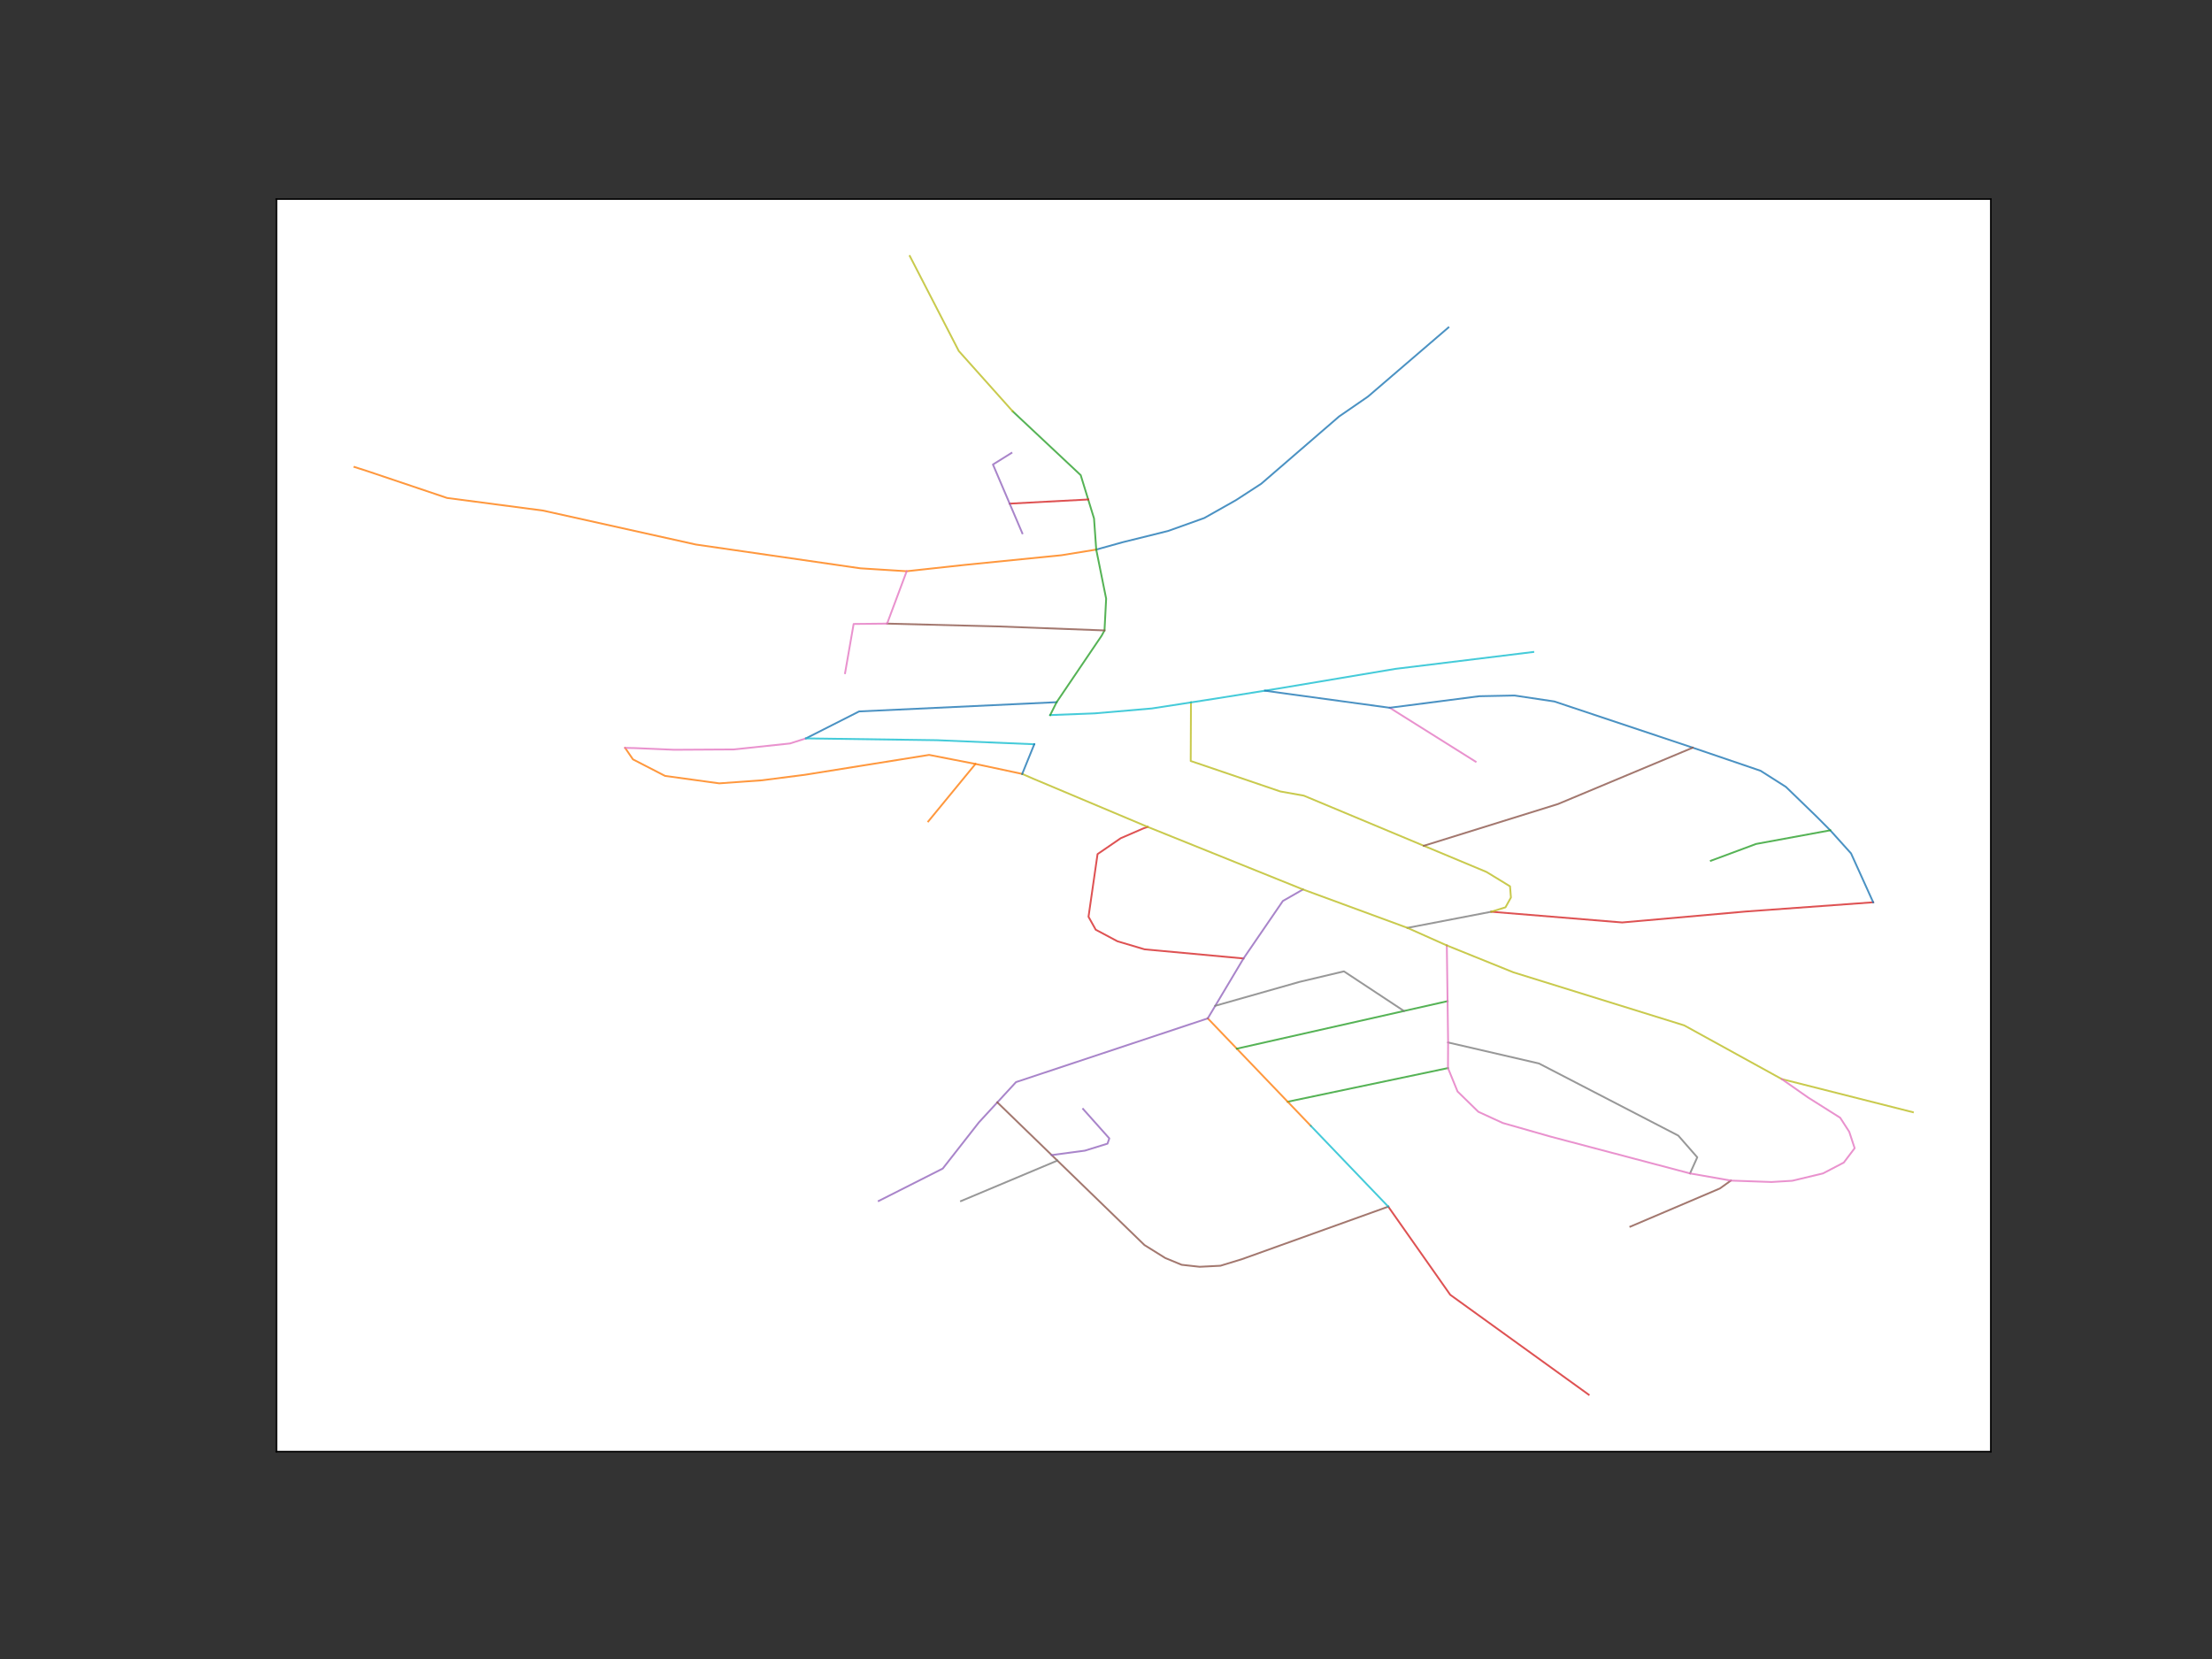 <?xml version="1.0" encoding="utf-8" standalone="no"?>
<!DOCTYPE svg PUBLIC "-//W3C//DTD SVG 1.1//EN"
  "http://www.w3.org/Graphics/SVG/1.1/DTD/svg11.dtd">
<!-- Created with matplotlib (https://matplotlib.org/) -->
<svg height="864pt" version="1.1" viewBox="0 0 1152 864" width="1152pt" xmlns="http://www.w3.org/2000/svg" xmlns:xlink="http://www.w3.org/1999/xlink">
 <rect x="0" y="0" width="1152" height="864" fill="#333333" stroke="none"/>
 <defs>
  <style type="text/css">*{stroke-linecap:butt;stroke-linejoin:round;}</style>
 </defs>
 <g id="figure_1">
  <g id="patch_1">
   <path d="M 0 864 
L 1152 864 
L 1152 0 
L 0 0 
z
" style="fill:none;"/>
  </g>
  <g id="axes_1">
   <g id="patch_2">
    <path d="M 144 756 
L 1036.8 756 
L 1036.8 103.68 
L 144 103.68 
z
" style="fill:#ffffff;"/>
   </g>
   <g id="line2d_1">
    <path clip-path="url(#pa648702af6)" d="M 550.285 365.697 
L 447.426 370.511 
L 419.72 384.547 
" style="fill:none;stroke:#1f77b4;stroke-linecap:square;stroke-opacity:0.8;stroke-width:0.95;"/>
   </g>
   <g id="line2d_2">
    <path clip-path="url(#pa648702af6)" d="M 532.362 403.054 
L 513.35 398.984 
L 508.019 397.853 
L 483.896 393.15 
L 419.175 403.508 
L 396.879 406.369 
L 374.582 407.969 
L 346.349 404.083 
L 329.629 395.465 
L 325.563 389.496 
" style="fill:none;stroke:#ff7f0e;stroke-linecap:square;stroke-opacity:0.8;stroke-width:0.95;"/>
   </g>
   <g id="line2d_3">
    <path clip-path="url(#pa648702af6)" d="M 754.099 556.25 
L 670.629 573.781 
" style="fill:none;stroke:#2ca02c;stroke-linecap:square;stroke-opacity:0.8;stroke-width:0.95;"/>
   </g>
   <g id="line2d_4">
    <path clip-path="url(#pa648702af6)" d="M 975.546 469.908 
L 909.113 474.717 
L 844.831 480.416 
L 776.65 474.828 
" style="fill:none;stroke:#d62728;stroke-linecap:square;stroke-opacity:0.8;stroke-width:0.95;"/>
   </g>
   <g id="line2d_5">
    <path clip-path="url(#pa648702af6)" d="M 457.621 625.459 
L 490.983 608.585 
L 509.819 584.516 
L 519.409 574.105 
L 529.139 563.549 
L 629.004 530.363 
" style="fill:none;stroke:#9467bd;stroke-linecap:square;stroke-opacity:0.8;stroke-width:0.95;"/>
   </g>
   <g id="line2d_6">
    <path clip-path="url(#pa648702af6)" d="M 723.003 628.412 
L 646.928 655.725 
L 635.617 659.19 
L 624.78 659.736 
L 615.41 658.697 
L 606.883 655.179 
L 596.047 648.431 
L 550.672 604.429 
L 547.721 601.563 
L 519.409 574.105 
" style="fill:none;stroke:#8c564b;stroke-linecap:square;stroke-opacity:0.8;stroke-width:0.95;"/>
   </g>
   <g id="line2d_7">
    <path clip-path="url(#pa648702af6)" d="M 723.758 368.602 
L 768.51 396.679 
" style="fill:none;stroke:#e377c2;stroke-linecap:square;stroke-opacity:0.8;stroke-width:0.95;"/>
   </g>
   <g id="line2d_8">
    <path clip-path="url(#pa648702af6)" d="M 754.169 542.91 
L 801.485 553.853 
L 874.039 591.413 
L 883.927 602.718 
L 880.16 611.108 
" style="fill:none;stroke:#7f7f7f;stroke-linecap:square;stroke-opacity:0.8;stroke-width:0.95;"/>
   </g>
   <g id="line2d_9">
    <path clip-path="url(#pa648702af6)" d="M 753.493 492.383 
L 788.189 506.39 
L 877.112 534.008 
L 927.906 561.963 
L 996.218 579.233 
" style="fill:none;stroke:#bcbd22;stroke-linecap:square;stroke-opacity:0.8;stroke-width:0.95;"/>
   </g>
   <g id="line2d_10">
    <path clip-path="url(#pa648702af6)" d="M 620.249 365.808 
L 632.842 363.86 
L 658.783 359.699 
L 665.817 358.573 
L 726.586 348.36 
L 798.543 339.544 
" style="fill:none;stroke:#17becf;stroke-linecap:square;stroke-opacity:0.8;stroke-width:0.95;"/>
   </g>
   <g id="line2d_11">
    <path clip-path="url(#pa648702af6)" d="M 658.783 359.699 
L 667.696 360.941 
L 723.758 368.602 
L 770.398 362.584 
L 788.769 362.217 
L 809.494 365.32 
L 881.574 389.385 
L 916.902 401.42 
L 930.092 409.806 
L 946.11 425.306 
L 953.179 432.416 
L 964.016 444.451 
L 975.546 469.908 
" style="fill:none;stroke:#1f77b4;stroke-linecap:square;stroke-opacity:0.8;stroke-width:0.95;"/>
   </g>
   <g id="line2d_12">
    <path clip-path="url(#pa648702af6)" d="M 682.66 586.333 
L 670.629 573.781 
L 644.135 546.149 
L 629.004 530.363 
" style="fill:none;stroke:#ff7f0e;stroke-linecap:square;stroke-opacity:0.8;stroke-width:0.95;"/>
   </g>
   <g id="line2d_13">
    <path clip-path="url(#pa648702af6)" d="M 953.179 432.416 
L 914.549 439.526 
L 890.996 448.279 
" style="fill:none;stroke:#2ca02c;stroke-linecap:square;stroke-opacity:0.8;stroke-width:0.95;"/>
   </g>
   <g id="line2d_14">
    <path clip-path="url(#pa648702af6)" d="M 827.4 726.349 
L 755.276 674.323 
L 737.484 649.006 
L 723.003 628.412 
" style="fill:none;stroke:#d62728;stroke-linecap:square;stroke-opacity:0.8;stroke-width:0.95;"/>
   </g>
   <g id="line2d_15">
    <path clip-path="url(#pa648702af6)" d="M 564.064 577.556 
L 577.719 592.872 
L 576.78 595.608 
L 565.003 599.252 
L 547.721 601.563 
" style="fill:none;stroke:#9467bd;stroke-linecap:square;stroke-opacity:0.8;stroke-width:0.95;"/>
   </g>
   <g id="line2d_16">
    <path clip-path="url(#pa648702af6)" d="M 849.064 638.823 
L 895.703 618.948 
L 901.429 614.845 
" style="fill:none;stroke:#8c564b;stroke-linecap:square;stroke-opacity:0.8;stroke-width:0.95;"/>
   </g>
   <g id="line2d_17">
    <path clip-path="url(#pa648702af6)" d="M 419.72 384.547 
L 411.43 387.196 
L 382.222 390.299 
L 351.126 390.478 
L 330.568 389.598 
L 325.563 389.496 
" style="fill:none;stroke:#e377c2;stroke-linecap:square;stroke-opacity:0.8;stroke-width:0.95;"/>
   </g>
   <g id="line2d_18">
    <path clip-path="url(#pa648702af6)" d="M 776.65 474.828 
L 732.988 483.224 
" style="fill:none;stroke:#7f7f7f;stroke-linecap:square;stroke-opacity:0.8;stroke-width:0.95;"/>
   </g>
   <g id="line2d_19">
    <path clip-path="url(#pa648702af6)" d="M 776.65 474.828 
L 784.053 472.528 
L 786.881 467.424 
L 786.415 461.59 
L 774.165 454.113 
L 741.515 440.478 
L 679.007 414.364 
L 666.757 412.179 
L 620.117 396.316 
L 620.249 365.808 
" style="fill:none;stroke:#bcbd22;stroke-linecap:square;stroke-opacity:0.8;stroke-width:0.95;"/>
   </g>
   <g id="line2d_20">
    <path clip-path="url(#pa648702af6)" d="M 546.922 372.411 
L 570.185 371.516 
L 599.867 368.964 
L 620.249 365.808 
" style="fill:none;stroke:#17becf;stroke-linecap:square;stroke-opacity:0.8;stroke-width:0.95;"/>
   </g>
   <g id="line2d_21">
    <path clip-path="url(#pa648702af6)" d="M 754.336 170.547 
L 712.456 206.517 
L 697.378 216.909 
L 656.868 251.911 
L 643.678 260.481 
L 627.186 269.78 
L 608.341 276.527 
L 584.789 282.361 
L 570.913 286.218 
" style="fill:none;stroke:#1f77b4;stroke-linecap:square;stroke-opacity:0.8;stroke-width:0.95;"/>
   </g>
   <g id="line2d_22">
    <path clip-path="url(#pa648702af6)" d="M 570.913 286.218 
L 552.823 289.162 
L 502.346 294.212 
L 472.199 297.494 
L 448.128 295.981 
L 362.393 283.584 
L 282.778 265.899 
L 232.837 259.335 
L 190.307 245.014 
L 184.582 243.207 
" style="fill:none;stroke:#ff7f0e;stroke-linecap:square;stroke-opacity:0.8;stroke-width:0.95;"/>
   </g>
   <g id="line2d_23">
    <path clip-path="url(#pa648702af6)" d="M 753.888 521.393 
L 731.179 526.516 
L 644.135 546.149 
" style="fill:none;stroke:#2ca02c;stroke-linecap:square;stroke-opacity:0.8;stroke-width:0.95;"/>
   </g>
   <g id="line2d_24">
    <path clip-path="url(#pa648702af6)" d="M 647.613 499.164 
L 596.091 494.408 
L 581.961 490.213 
L 570.659 484.2 
L 566.891 477.453 
L 571.598 444.814 
L 583.664 436.544 
L 595.555 431.396 
L 597.724 430.647 
" style="fill:none;stroke:#d62728;stroke-linecap:square;stroke-opacity:0.8;stroke-width:0.95;"/>
   </g>
   <g id="line2d_25">
    <path clip-path="url(#pa648702af6)" d="M 629.004 530.363 
L 632.912 523.809 
L 647.613 499.164 
L 668.109 469.227 
L 676.706 464.306 
L 678.585 463.219 
" style="fill:none;stroke:#9467bd;stroke-linecap:square;stroke-opacity:0.8;stroke-width:0.95;"/>
   </g>
   <g id="line2d_26">
    <path clip-path="url(#pa648702af6)" d="M 741.515 440.478 
L 811.382 418.743 
L 881.574 389.385 
" style="fill:none;stroke:#8c564b;stroke-linecap:square;stroke-opacity:0.8;stroke-width:0.95;"/>
   </g>
   <g id="line2d_27">
    <path clip-path="url(#pa648702af6)" d="M 753.493 492.383 
L 753.888 521.393 
L 754.169 542.91 
L 754.099 556.25 
L 759.087 568.44 
L 769.924 579.015 
L 782.648 584.849 
L 807.614 591.959 
L 880.16 611.108 
L 901.429 614.845 
L 922.558 615.584 
L 933.394 614.936 
L 949.412 611.108 
L 960.24 605.453 
L 965.895 597.976 
L 963.067 589.407 
L 958.36 582.113 
L 941.684 571.601 
L 927.906 561.963 
" style="fill:none;stroke:#e377c2;stroke-linecap:square;stroke-opacity:0.8;stroke-width:0.95;"/>
   </g>
   <g id="line2d_28">
    <path clip-path="url(#pa648702af6)" d="M 500.467 625.512 
L 550.672 604.429 
" style="fill:none;stroke:#7f7f7f;stroke-linecap:square;stroke-opacity:0.8;stroke-width:0.95;"/>
   </g>
   <g id="line2d_29">
    <path clip-path="url(#pa648702af6)" d="M 753.493 492.383 
L 732.988 483.224 
L 678.585 463.219 
L 597.724 430.647 
L 538.325 405.64 
L 532.362 403.054 
" style="fill:none;stroke:#bcbd22;stroke-linecap:square;stroke-opacity:0.8;stroke-width:0.95;"/>
   </g>
   <g id="line2d_30">
    <path clip-path="url(#pa648702af6)" d="M 419.72 384.547 
L 487.918 385.494 
L 538.641 387.607 
" style="fill:none;stroke:#17becf;stroke-linecap:square;stroke-opacity:0.8;stroke-width:0.95;"/>
   </g>
   <g id="line2d_31">
    <path clip-path="url(#pa648702af6)" d="M 538.641 387.607 
L 532.362 403.054 
" style="fill:none;stroke:#1f77b4;stroke-linecap:square;stroke-opacity:0.8;stroke-width:0.95;"/>
   </g>
   <g id="line2d_32">
    <path clip-path="url(#pa648702af6)" d="M 508.019 397.853 
L 483.439 427.791 
" style="fill:none;stroke:#ff7f0e;stroke-linecap:square;stroke-opacity:0.8;stroke-width:0.95;"/>
   </g>
   <g id="line2d_33">
    <path clip-path="url(#pa648702af6)" d="M 527.409 214.221 
L 562.826 247.455 
L 566.725 260.128 
L 569.763 269.998 
L 570.913 286.218 
L 576.077 311.791 
L 575.217 328.326 
L 573.741 331.047 
L 550.285 365.697 
L 546.922 372.411 
" style="fill:none;stroke:#2ca02c;stroke-linecap:square;stroke-opacity:0.8;stroke-width:0.95;"/>
   </g>
   <g id="line2d_34">
    <path clip-path="url(#pa648702af6)" d="M 525.828 262.288 
L 566.725 260.128 
" style="fill:none;stroke:#d62728;stroke-linecap:square;stroke-opacity:0.8;stroke-width:0.95;"/>
   </g>
   <g id="line2d_35">
    <path clip-path="url(#pa648702af6)" d="M 526.777 235.899 
L 517.126 241.911 
L 525.828 262.288 
L 532.432 277.741 
" style="fill:none;stroke:#9467bd;stroke-linecap:square;stroke-opacity:0.8;stroke-width:0.95;"/>
   </g>
   <g id="line2d_36">
    <path clip-path="url(#pa648702af6)" d="M 462.003 324.778 
L 519.716 326.238 
L 575.217 328.326 
" style="fill:none;stroke:#8c564b;stroke-linecap:square;stroke-opacity:0.8;stroke-width:0.95;"/>
   </g>
   <g id="line2d_37">
    <path clip-path="url(#pa648702af6)" d="M 472.199 297.494 
L 462.003 324.778 
L 444.572 324.962 
L 440.102 350.579 
" style="fill:none;stroke:#e377c2;stroke-linecap:square;stroke-opacity:0.8;stroke-width:0.95;"/>
   </g>
   <g id="line2d_38">
    <path clip-path="url(#pa648702af6)" d="M 632.912 523.809 
L 676.82 511.349 
L 699.907 505.878 
L 731.179 526.516 
" style="fill:none;stroke:#7f7f7f;stroke-linecap:square;stroke-opacity:0.8;stroke-width:0.95;"/>
   </g>
   <g id="line2d_39">
    <path clip-path="url(#pa648702af6)" d="M 473.823 133.331 
L 499.334 182.805 
L 527.409 214.221 
" style="fill:none;stroke:#bcbd22;stroke-linecap:square;stroke-opacity:0.8;stroke-width:0.95;"/>
   </g>
   <g id="line2d_40">
    <path clip-path="url(#pa648702af6)" d="M 723.003 628.412 
L 682.66 586.333 
" style="fill:none;stroke:#17becf;stroke-linecap:square;stroke-opacity:0.8;stroke-width:0.95;"/>
   </g>
   <g id="patch_3">
    <path d="M 144 756 
L 144 103.68 
" style="fill:none;stroke:#000000;stroke-linecap:square;stroke-linejoin:miter;stroke-width:0.8;"/>
   </g>
   <g id="patch_4">
    <path d="M 1036.8 756 
L 1036.8 103.68 
" style="fill:none;stroke:#000000;stroke-linecap:square;stroke-linejoin:miter;stroke-width:0.8;"/>
   </g>
   <g id="patch_5">
    <path d="M 144 756 
L 1036.8 756 
" style="fill:none;stroke:#000000;stroke-linecap:square;stroke-linejoin:miter;stroke-width:0.8;"/>
   </g>
   <g id="patch_6">
    <path d="M 144 103.68 
L 1036.8 103.68 
" style="fill:none;stroke:#000000;stroke-linecap:square;stroke-linejoin:miter;stroke-width:0.8;"/>
   </g>
  </g>
 </g>
 <defs>
  <clipPath id="pa648702af6">
   <rect height="652.32" width="892.8" x="144" y="103.68"/>
  </clipPath>
 </defs>
</svg>
